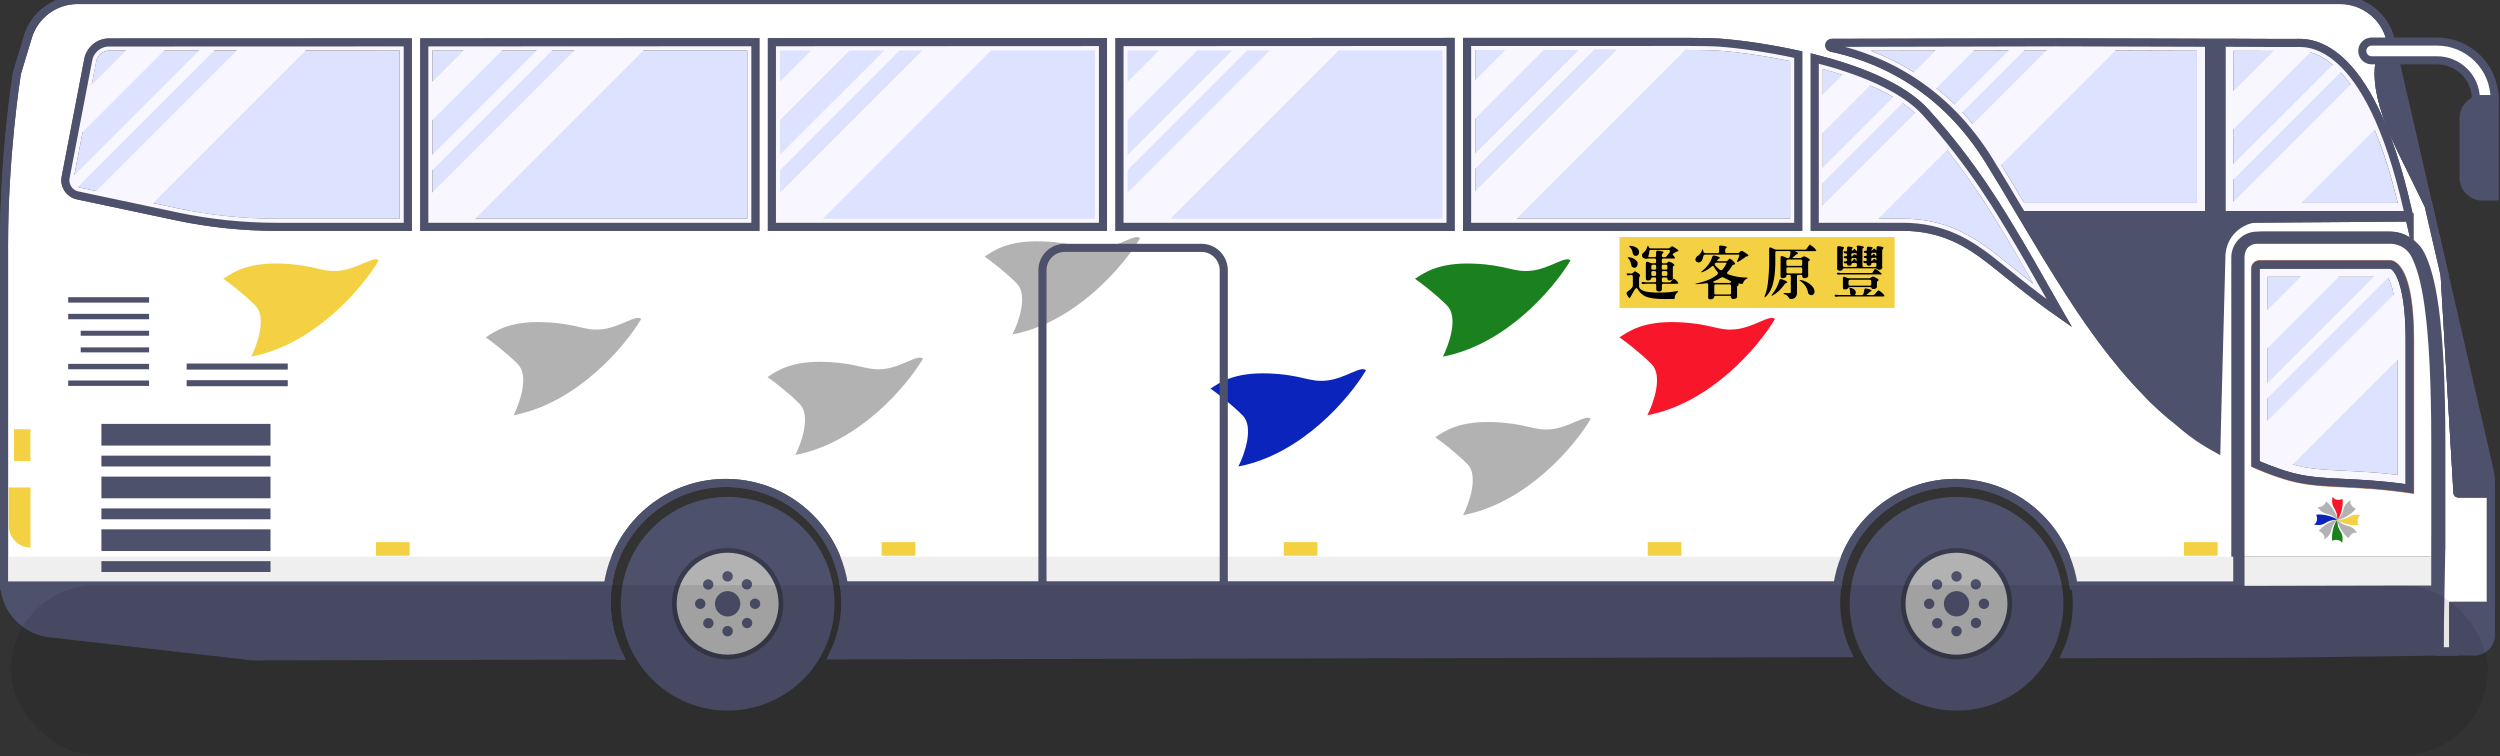 <svg width="562" height="170" viewBox="0 0 562 170" fill="none" xmlns="http://www.w3.org/2000/svg">
<rect x="0" y="0" width="562" height="170" fill="#333333" stroke="none"/>
<g clip-path="url(#clip0_2043_10135)">
<path d="M552.446 110.931L549.559 61.867L545.929 46.129C544.224 42.621 542.202 38.528 539.839 33.705C532.36 18.478 534.455 11.876 537.403 9.026C536.173 3.752 531.483 0 526.05 0H17.425C12.297 0 7.766 3.362 6.28 8.283L3.807 16.468C3.807 16.468 3.807 16.481 3.795 16.517C3.625 17.589 0.908 34.959 0.908 54.96V130.798C0.908 131.066 0.92 131.334 0.933 131.602C0.933 131.627 0.933 131.651 0.933 131.675H136.628C136.603 131.797 136.579 131.931 136.567 132.053C136.42 133.161 136.347 134.306 136.347 135.464C136.347 139.739 137.346 143.771 139.137 147.364H139.186C137.371 143.759 136.36 139.69 136.36 135.39C136.36 134.233 136.433 133.088 136.579 131.98C136.591 131.858 136.615 131.724 136.64 131.602C136.956 129.349 137.578 127.181 138.418 125.146C142.438 115.414 152.012 108.568 163.182 108.568C174.352 108.568 183.926 115.414 187.946 125.146C188.786 127.193 189.407 129.349 189.724 131.602H413.048C413.365 129.349 413.986 127.181 414.827 125.146C418.846 115.414 428.42 108.568 439.603 108.568C450.785 108.568 460.347 115.414 464.366 125.146C465.207 127.193 465.828 129.349 466.145 131.602H502.505V57.871C502.505 55.167 504.697 52.975 507.401 52.975H537.293C539.34 52.975 541.264 53.827 542.604 55.301C543.03 55.752 543.396 56.276 543.688 56.836C545.99 61.392 548.366 70.552 548.366 99.774V146.463H551.508V136.207H559.95V110.931H552.434H552.446ZM329.804 9.428H367.882C367.882 9.428 371.341 9.416 379.234 9.416C380.099 9.416 384.971 9.465 386.336 9.562C390.672 9.879 397.262 10.731 404.241 12.278V51.001H329.804V9.428ZM251.664 9.465L326.089 9.428V51.001H251.664V9.465ZM14.758 39.856L19.837 13.435C20.264 11.182 22.237 9.55 24.527 9.55L91.668 9.525V50.989H62.166C54.589 50.989 47.049 50.197 39.643 48.626L17.45 43.924C15.598 43.535 14.392 41.719 14.758 39.856ZM169.808 50.989H95.383V9.525L169.808 9.489V50.989ZM173.523 50.989V9.489L247.949 9.452V50.989H173.523ZM447.325 58.359C442.709 54.802 436.85 50.989 427.787 50.989H407.957V13.143C417.738 15.628 427.665 19.489 432.842 25.19C443.61 37.03 450.042 48.163 454 54.802C456.558 59.077 460.139 65.545 462.941 70.418C456.363 65.813 450.456 60.77 447.325 58.359ZM541.642 48.906L504.332 49.174C501.664 49.174 500.994 49.491 499.545 51.525C499.459 51.659 499.362 51.805 499.277 51.951L499.021 52.426C498.936 52.597 498.85 52.768 498.777 52.95C498.68 53.182 498.595 53.425 498.521 53.669C498.375 54.144 498.278 54.631 498.217 55.131C498.193 55.399 498.18 55.667 498.18 55.935V100.772C493.795 98.336 491.895 96.704 488.192 93.537C484.538 90.504 482.589 88.299 482.589 88.299C478.983 84.621 475.67 80.625 472.515 76.386C472.491 76.35 472.467 76.313 472.442 76.277C472.418 76.252 472.406 76.228 472.393 76.216C471.419 74.912 470.469 73.573 469.531 72.233C469.202 71.757 468.885 71.27 468.556 70.807C468.033 70.064 467.509 69.334 467.034 68.566C466.608 67.896 466.157 67.263 465.743 66.593C464.805 65.156 463.867 63.694 462.941 62.22C462.783 61.964 462.624 61.708 462.466 61.453C461.674 60.186 460.895 58.907 460.103 57.628C459.811 57.141 459.518 56.665 459.226 56.178C458.459 54.899 457.679 53.62 456.912 52.317C456.778 52.11 456.656 51.903 456.534 51.696C455.693 50.283 454.853 48.87 454 47.457C453.257 46.202 452.502 44.947 451.747 43.693C451.333 42.998 450.931 42.316 450.517 41.622C450.09 40.928 449.652 40.221 449.225 39.515C448.555 38.406 447.886 37.298 447.203 36.189C444.755 32.218 442.075 28.832 439.286 25.933C432.477 18.905 424.961 14.836 418.152 12.51C415.899 11.73 413.718 11.158 411.66 10.719C411.002 10.585 411.111 9.623 411.781 9.623L462.405 9.501L495.695 9.599H500.276L511.153 9.647H516.038C518.291 9.647 532.384 7.808 541.313 47.469C541.496 48.273 541.447 48.066 541.642 48.918V48.906Z" fill="white" stroke="#4E516B" stroke-width="1.817" stroke-miterlimit="10"/>
<path d="M502.515 131.601V125.146H464.377C465.217 127.192 465.839 129.348 466.155 131.601H502.515Z" fill="#EFEFEF"/>
<path d="M413.06 131.601C413.376 129.348 413.998 127.18 414.838 125.146H187.957C188.798 127.192 189.419 129.348 189.735 131.601H413.06Z" fill="#EFEFEF"/>
<path d="M0.933 131.601C0.933 131.601 0.933 131.65 0.933 131.674H136.628C136.603 131.796 136.579 131.93 136.567 132.052C136.42 133.161 136.347 134.306 136.347 135.463C136.347 139.738 137.346 143.77 139.137 147.363H139.186C137.371 143.758 136.36 139.689 136.36 135.39C136.36 134.232 136.433 133.087 136.579 131.979C136.591 131.857 136.615 131.723 136.64 131.601C136.956 129.348 137.578 127.18 138.418 125.146H0.908V130.797C0.908 131.065 0.92 131.333 0.933 131.601Z" fill="#EFEFEF"/>
<path d="M516.851 11.438H516.034L511.138 11.45L502.1 11.426V45.617H539.008C533.782 23.863 525.755 11.438 516.851 11.438Z" fill="#DDE2FE"/>
<path d="M535.234 27.724C533.42 23.473 531.568 20.208 529.741 17.711C528.973 16.663 528.218 15.75 527.463 14.946C526.866 14.313 526.282 13.752 525.709 13.253C523.931 11.718 522.274 10.829 520.837 10.317C518.474 9.452 516.72 9.623 516.037 9.623H511.153L500.275 9.586V47.445H541.313C539.461 39.21 537.378 32.767 535.234 27.724ZM502.103 11.426L511.092 11.45L502.103 20.44V11.426ZM502.103 29.052L519.375 11.779C521.105 12.23 522.786 13.168 524.406 14.568L502.103 36.859V29.052ZM502.103 40.307L526.16 16.249C526.927 17.078 527.67 18.003 528.413 19.039L502.103 45.349V40.307ZM533.809 29.149C535.758 33.802 537.5 39.32 539.011 45.617H517.341L533.809 29.149Z" fill="#F8F6FE"/>
<path d="M509.775 62.232V102.466C510.945 102.941 512.138 103.392 513.344 103.794C513.503 103.83 513.661 103.867 513.819 103.928C514.002 103.988 514.575 104.183 514.575 104.183C518.521 105.414 522.261 105.596 527.024 105.828C530.251 105.986 534.161 106.169 538.961 106.741V76.387C538.961 66.167 537.219 62.951 536.671 62.208L509.788 62.232H509.775Z" fill="#DDE2FE"/>
<path d="M539.63 64.693C539.167 62.89 538.619 61.77 538.144 61.124C537.803 60.661 537.498 60.442 537.267 60.381H527.619L519.007 60.393H507.947V103.684C509.555 104.366 511.2 104.999 512.881 105.56C512.99 105.584 513.088 105.608 513.197 105.645C513.404 105.718 513.624 105.791 513.831 105.864L513.928 105.889L514.026 105.925C518.191 107.229 522.041 107.411 526.913 107.655C530.592 107.825 535.086 108.045 540.775 108.824V76.386C540.775 70.881 540.275 67.141 539.63 64.693ZM509.774 62.232H517.18L509.774 69.626V62.232ZM509.774 78.238L525.792 62.22H533.625L509.774 86.058V78.238ZM509.774 94.548V89.493L536.828 62.439C537.145 62.975 537.669 64.084 538.107 66.216L509.774 94.548ZM538.948 106.741C534.161 106.169 530.238 105.986 527.023 105.828C522.589 105.608 519.056 105.438 515.402 104.415L538.948 80.869V106.741Z" fill="#F8F6FE"/>
<path d="M440.597 24.654C443.631 27.809 446.371 31.366 448.759 35.215C449.429 36.299 450.074 37.383 450.793 38.553C451.122 39.101 452.096 40.672 452.096 40.672C452.096 40.672 454.496 44.692 455.044 45.618H493.877V11.402L462.413 11.304L420.523 11.414C428.136 14.301 434.885 18.747 440.61 24.654H440.597Z" fill="#DDE2FE"/>
<path d="M477.384 9.525L462.401 9.477H456.871L453.412 9.501L445.579 9.525L436.943 9.55L412.143 9.611C411.424 9.611 411.327 10.634 412.021 10.78C413.97 11.206 416.028 11.767 418.148 12.497C421.619 13.679 425.262 15.323 428.916 17.565C430.609 18.612 432.314 19.794 433.983 21.122C435.384 22.23 436.773 23.436 438.137 24.776C438.514 25.141 438.904 25.531 439.282 25.921C439.464 26.116 439.659 26.311 439.842 26.518C440.646 27.37 441.426 28.259 442.205 29.197C443.947 31.293 445.616 33.619 447.199 36.177C447.65 36.908 448.089 37.639 448.539 38.37C448.771 38.747 448.99 39.125 449.221 39.502C449.648 40.209 450.086 40.915 450.513 41.61C450.927 42.304 451.329 42.986 451.743 43.681C452.498 44.935 453.253 46.19 453.996 47.444H495.691V9.574L477.384 9.525ZM430.244 16.249C427.186 14.325 423.946 12.704 420.523 11.413L435.116 11.377L430.244 16.249ZM439.428 23.485C438.1 22.181 436.724 20.963 435.286 19.818L443.752 11.352L451.584 11.328L439.428 23.485ZM441.133 25.226L455.032 11.328L460.099 11.304L443.496 27.906C442.741 26.98 441.949 26.091 441.133 25.226ZM493.864 45.617H455.044C454.484 44.691 452.084 40.672 452.084 40.672C452.084 40.672 451.122 39.113 450.793 38.565C450.476 38.041 450.171 37.529 449.867 37.042L475.569 11.34L493.864 11.401V45.617Z" fill="#F8F6FE"/>
<path d="M451.832 54.728C447.764 47.883 441.612 37.541 431.49 26.42C427.568 22.12 420.089 18.356 409.771 15.506V49.162H427.787C437.093 49.162 443.22 52.889 448.446 56.909C449.347 57.603 450.48 58.517 451.796 59.576C453.318 60.806 455.109 62.256 457.082 63.779C455.425 60.867 453.793 57.981 452.441 55.739L451.844 54.728H451.832Z" fill="#DDE2FE"/>
<path d="M453.995 54.802C450.865 49.54 446.175 41.464 439.001 32.438C437.125 30.075 435.078 27.651 432.837 25.19C432.508 24.825 432.167 24.472 431.802 24.131C430.961 23.339 430.036 22.584 429.025 21.865C428.367 21.39 427.672 20.939 426.942 20.501C425.358 19.526 423.628 18.637 421.801 17.821C419.84 16.932 417.757 16.128 415.626 15.397C413.116 14.544 410.522 13.789 407.939 13.131V50.989H427.782C436.845 50.989 442.704 54.802 447.32 58.359C450.451 60.771 456.358 65.814 462.936 70.418C460.135 65.546 456.553 59.078 453.995 54.802ZM409.767 15.507C411.301 15.933 412.775 16.384 414.176 16.846L409.767 21.256V15.507ZM409.767 29.856L420.413 19.21C422.325 20.038 424.067 20.915 425.614 21.828L409.767 37.676V29.856ZM409.767 41.123L427.709 23.181C428.757 23.911 429.682 24.654 430.498 25.434L409.767 46.166V41.123ZM448.441 56.909C443.215 52.89 437.1 49.162 427.782 49.162H422.264L437.697 33.741C444.263 42 448.672 49.418 451.827 54.729L452.424 55.74C453.776 57.993 455.421 60.868 457.065 63.792C455.104 62.257 453.313 60.807 451.791 59.577C450.475 58.517 449.342 57.616 448.441 56.909Z" fill="#F8F6FE"/>
<path d="M379.234 11.231H331.631V49.162H402.414V13.74C396.933 12.595 390.976 11.718 386.201 11.365C384.959 11.28 380.257 11.219 379.234 11.219V11.231Z" fill="#DDE2FE"/>
<path d="M386.334 9.55C385.348 9.477 382.497 9.428 380.682 9.416C380 9.404 379.464 9.404 379.233 9.404H340.266L329.803 9.416V50.989H404.24V12.266C397.26 10.719 390.671 9.867 386.334 9.55ZM331.63 11.243H338.439L331.63 18.052V11.243ZM331.63 26.664L347.051 11.243H354.859L331.63 34.472V26.664ZM331.63 37.919L358.318 11.231H363.361L331.63 42.962V37.919ZM402.413 49.162H340.936L378.867 11.231H379.233C380.268 11.231 384.97 11.292 386.212 11.377C390.975 11.718 396.944 12.595 402.413 13.74V49.162Z" fill="#F8F6FE"/>
<path d="M251.664 9.453L326.101 9.416V50.989H251.664V9.453Z" fill="#DDE2FE"/>
<path d="M302.775 9.501H287.257H270.959H262.335L251.664 9.513V50.977H326.101V9.477H302.775V9.501ZM253.491 11.352H260.507L253.491 18.369V11.352ZM253.491 26.98L269.131 11.34H276.952L253.491 34.788V26.98ZM253.491 38.248L280.387 11.34H285.429L253.491 43.279V38.248ZM324.274 49.162H263.114L300.948 11.328H324.274V49.162Z" fill="#F8F6FE"/>
<path d="M173.521 9.488L247.959 9.452V50.988H173.521V9.488Z" fill="#DDE2FE"/>
<path d="M224.632 9.501H209.114H192.816H184.192L173.521 9.513V50.977H247.959V9.477H224.632V9.501ZM175.349 11.352H182.365L175.349 18.369V11.352ZM175.349 26.98L190.989 11.34H198.809L175.349 34.788V26.98ZM175.349 38.248L202.244 11.34H207.287L175.349 43.279V38.248ZM246.132 49.162H184.972L222.805 11.328H246.132V49.162Z" fill="#F8F6FE"/>
<path d="M97.211 49.162H167.994V11.328L97.211 11.352V49.162Z" fill="#DDE2FE"/>
<path d="M146.492 9.501H130.973H114.675H106.051L95.381 9.513V50.977H169.818V9.477H146.492V9.501ZM97.208 11.352H104.224L97.208 18.369V11.352ZM97.208 26.98L112.848 11.34H120.668L97.208 34.788V26.98ZM97.208 38.248L124.103 11.34H129.146L97.208 43.279V38.248ZM167.991 49.162H106.831L144.665 11.328H167.991V49.162Z" fill="#F8F6FE"/>
<path d="M21.625 13.79L16.546 40.222C16.375 41.099 16.948 41.964 17.825 42.147L40.018 46.849C47.278 48.396 54.733 49.175 62.163 49.175H89.838V11.366L24.524 11.39C23.111 11.39 21.893 12.401 21.625 13.79Z" fill="#DDE2FE"/>
<path d="M70.534 9.538H38.717L24.526 9.55C22.236 9.55 20.263 11.182 19.837 13.435L18.314 21.353L16.268 31.999L14.758 39.856C14.66 40.355 14.672 40.842 14.782 41.305C14.977 42.134 15.464 42.864 16.158 43.364C16.536 43.632 16.974 43.827 17.45 43.924L20.093 44.484L32.883 47.189L39.643 48.626C47.049 50.197 54.589 50.989 62.166 50.989H91.668V9.525H70.534V9.538ZM21.64 13.789C21.895 12.388 23.114 11.377 24.526 11.377H28.29L20.629 19.039L21.64 13.789ZM16.706 39.381L18.57 29.697L36.89 11.377H44.722L16.706 39.381ZM21.628 42.95L17.827 42.146C17.705 42.121 17.596 42.085 17.486 42.036L48.157 11.365H53.212L21.628 42.95ZM89.84 49.162H62.166C54.747 49.162 47.293 48.382 40.021 46.848L34.417 45.654L68.707 11.365H89.84V49.162Z" fill="#F8F6FE"/>
<path d="M187.225 147.34C189.003 143.759 190.002 139.727 190.002 135.464C190.002 134.306 189.929 133.161 189.783 132.053C189.77 131.931 189.746 131.797 189.722 131.675H413.046C413.021 131.797 412.997 131.931 412.985 132.053C412.839 133.161 412.766 134.306 412.766 135.464C412.766 139.532 413.667 143.381 415.287 146.828L187.225 147.34Z" fill="#4E516B" stroke="#4E516B" stroke-width="1.817" stroke-miterlimit="10"/>
<path d="M541.313 47.445H500.275V9.586H495.695V47.445H454C454.853 48.858 455.693 50.27 456.534 51.684C456.655 51.891 456.777 52.098 456.911 52.305C457.679 53.608 458.458 54.887 459.226 56.166C459.518 56.653 459.81 57.128 460.103 57.616C460.894 58.895 461.674 60.174 462.466 61.44C462.624 61.696 462.782 61.952 462.941 62.208C463.867 63.682 464.804 65.143 465.742 66.581C465.974 66.958 466.217 67.324 466.461 67.689C467.192 68.798 467.935 69.894 468.69 70.99C468.97 71.392 469.25 71.806 469.531 72.221C470.469 73.56 471.419 74.9 472.393 76.204C472.405 76.216 472.418 76.24 472.442 76.264C472.466 76.301 472.491 76.338 472.515 76.374C475.67 80.613 478.983 84.608 482.589 88.287C482.589 88.287 484.537 90.492 488.192 93.525C491.895 96.692 494.721 99.53 499.106 101.966L500.275 57.774C500.275 57.482 500.275 57.189 500.324 56.897C500.385 56.398 500.482 55.91 500.628 55.435C500.701 55.192 500.787 54.948 500.884 54.717C500.957 54.534 501.043 54.363 501.128 54.193L501.384 53.718C501.469 53.572 501.566 53.425 501.652 53.291C503.101 51.257 505.452 49.929 508.12 49.929L541.641 48.894C541.459 48.066 541.495 48.224 541.313 47.445Z" fill="#4E516B"/>
<path d="M544.137 57.152C543.845 56.592 543.48 56.068 543.053 55.618C541.713 54.144 539.789 53.291 537.742 53.291H507.851C505.146 53.291 502.954 55.484 502.954 58.188V103.464H502.942V131.992H466.582C466.606 132.113 466.63 132.247 466.643 132.369C466.789 133.478 466.862 134.623 466.862 135.78C466.862 139.8 465.973 143.624 464.377 147.047L502.942 146.962L511.785 146.938L548.376 146.463L548.803 122.649H548.815V100.09C548.815 70.868 546.439 61.708 544.137 57.152ZM546.988 120.822V122.649V131.943L504.781 132.04V103.464V58.188C504.781 56.495 506.157 55.118 507.851 55.118H537.742C539.265 55.118 540.702 55.752 541.701 56.848C542.03 57.201 542.298 57.579 542.517 58.005C544.588 62.11 546.988 70.624 546.988 100.102V120.834V120.822Z" fill="#4E516B" stroke="#4E516B" stroke-width="1.817" stroke-miterlimit="10"/>
<path d="M56.026 147.462L11.249 142.37C5.646 141.737 1.358 137.205 0.944 131.675H0.92C1.31 137.242 5.61 141.81 11.237 142.443L56.014 147.535C56.465 147.596 56.915 147.62 57.366 147.62L139.185 147.437C139.185 147.437 139.161 147.389 139.148 147.364L57.378 147.547C56.928 147.547 56.477 147.523 56.026 147.462Z" stroke="#DA946C" stroke-width="0.227" stroke-miterlimit="10"/>
<path d="M136.577 132.053C136.59 131.931 136.614 131.797 136.638 131.675H0.943C1.37 137.205 5.645 141.737 11.248 142.37L56.025 147.462C56.476 147.523 56.927 147.547 57.377 147.547L139.148 147.364C137.357 143.771 136.358 139.739 136.358 135.464C136.358 134.306 136.431 133.161 136.577 132.053Z" fill="#4E516B" stroke="#4E516B" stroke-width="1.817" stroke-miterlimit="10"/>
<path d="M551.52 146.462H556.221C558.28 146.45 559.961 144.769 559.961 142.711V136.206H551.52V146.462Z" fill="#4E516B" stroke="#4E516B" stroke-width="1.817" stroke-linejoin="round"/>
<path d="M539.836 33.704C542.199 38.528 544.221 42.621 545.927 46.117L543.649 36.214L537.4 9.038C534.452 11.876 532.357 18.478 539.836 33.704Z" fill="#4E516B" stroke="#4E516B" stroke-width="1.817" stroke-linejoin="round"/>
<path d="M559.659 105.754L549.561 61.866L552.447 110.931H559.963V108.361C559.963 107.484 559.866 106.607 559.659 105.754Z" fill="#4E516B" stroke="#4E516B" stroke-width="1.817" stroke-linejoin="round"/>
<path d="M546.551 120.505V99.773C546.551 70.308 544.151 61.793 542.081 57.676C541.861 57.25 541.593 56.872 541.264 56.531C540.266 55.435 538.828 54.801 537.306 54.801H507.414C505.721 54.801 504.344 56.178 504.344 57.871V104.974L504.332 125.146H546.539V120.505H546.551ZM542.604 110.931C528.146 108.714 521.568 110.2 513.48 107.666C513.188 107.569 512.883 107.471 512.578 107.362V107.386C510.337 106.643 508.193 105.803 506.123 104.865V60.404C506.123 59.381 506.963 58.553 507.986 58.553H537.427C538.682 58.711 542.604 60.478 542.604 76.386V110.931Z" fill="white"/>
<path d="M33.514 66.812H15.328V68.03H33.514V66.812Z" fill="#4E516B"/>
<path d="M33.514 70.552H15.328V71.77H33.514V70.552Z" fill="#4E516B"/>
<path d="M33.513 74.352H18.141V75.473H33.513V74.352Z" fill="#4E516B"/>
<path d="M33.513 78.091H18.141V79.212H33.513V78.091Z" fill="#4E516B"/>
<path d="M33.514 81.795H15.328V83.013H33.514V81.795Z" fill="#4E516B"/>
<path d="M33.514 85.534H15.328V86.752H33.514V85.534Z" fill="#4E516B"/>
<path d="M64.689 81.722H41.959V83.086H64.689V81.722Z" fill="#4E516B"/>
<path d="M64.689 85.461H41.959V86.825H64.689V85.461Z" fill="#4E516B"/>
<path d="M60.811 95.291H22.795V100.163H60.811V95.291Z" fill="#4E516B"/>
<path d="M60.811 102.429H22.795V104.865H60.811V102.429Z" fill="#4E516B"/>
<path d="M60.811 114.294H22.795V116.73H60.811V114.294Z" fill="#4E516B"/>
<path d="M60.811 126.145H22.795V128.581H60.811V126.145Z" fill="#4E516B"/>
<path d="M60.811 107.143H22.795V112.015H60.811V107.143Z" fill="#4E516B"/>
<path d="M60.811 118.995H22.795V123.867H60.811V118.995Z" fill="#4E516B"/>
<path d="M60.811 130.859H22.795V135.731H60.811V130.859Z" fill="#4E516B"/>
<path d="M542.603 76.386V110.931C528.144 108.714 521.566 110.2 513.478 107.667C513.186 107.569 512.881 107.472 512.577 107.362V107.386C510.336 106.643 508.192 105.803 506.121 104.865V60.405C506.121 59.382 506.962 58.553 507.985 58.553H537.426C538.681 58.712 542.603 60.478 542.603 76.386Z" stroke="#DA946C" stroke-width="0.227" stroke-miterlimit="10"/>
<path d="M537.426 58.553H507.985C506.962 58.553 506.121 59.382 506.121 60.405V104.865C508.192 105.803 510.336 106.643 512.577 107.386V107.362C512.881 107.472 513.186 107.569 513.478 107.667C521.566 110.2 528.144 108.714 542.603 110.931V76.386C542.603 60.478 538.681 58.712 537.426 58.553ZM540.776 108.824C535.087 108.044 530.592 107.837 526.914 107.654C522.042 107.423 518.192 107.228 514.026 105.925L513.832 105.864C513.624 105.791 513.405 105.73 513.198 105.644C513.089 105.608 512.991 105.584 512.881 105.559C511.213 104.999 509.556 104.366 507.96 103.671V60.405L537.28 60.38C538.266 60.648 540.788 63.998 540.788 76.386V108.824H540.776Z" fill="#4E516B"/>
<path d="M279.336 93.378C276.742 90.784 273.441 88.275 272.125 87.361C274.232 85.96 277.509 83.658 285.195 83.95C292.881 84.243 294.233 86.009 298.35 85.534C302.468 85.059 305.951 82.123 307.072 83.232C303.479 89.31 292.711 102.136 278.386 104.865C279.787 102.112 281.931 95.973 279.336 93.378Z" fill="#0B24BB"/>
<path d="M329.861 104.317C327.267 101.722 323.966 99.225 322.65 98.299C324.758 96.899 328.034 94.596 335.72 94.889C343.407 95.181 344.759 96.947 348.876 96.472C352.993 95.997 356.477 93.062 357.597 94.17C354.004 100.248 343.236 113.075 328.911 115.803C330.312 113.05 332.456 106.911 329.861 104.317Z" fill="#B2B2B2"/>
<path d="M179.746 90.784C177.152 88.189 173.851 85.68 172.535 84.766C174.642 83.365 177.919 81.063 185.605 81.356C193.291 81.648 194.643 83.414 198.761 82.939C202.878 82.464 206.361 79.528 207.482 80.637C203.889 86.715 193.121 99.542 178.796 102.27C180.197 99.517 182.341 93.378 179.746 90.784Z" fill="#B2B2B2"/>
<path d="M116.404 81.856C113.81 79.261 110.509 76.752 109.193 75.838C111.301 74.438 114.577 72.135 122.263 72.428C129.95 72.72 131.302 74.486 135.419 74.011C139.536 73.536 143.02 70.601 144.14 71.709C140.547 77.787 129.779 90.614 115.454 93.342C116.855 90.59 118.999 84.45 116.404 81.856Z" fill="#B2B2B2"/>
<path d="M57.414 68.688C54.82 66.093 51.519 63.596 50.203 62.67C52.31 61.27 55.587 58.968 63.273 59.26C70.959 59.552 72.311 61.318 76.428 60.843C80.546 60.368 84.029 57.433 85.15 58.541C81.557 64.619 70.789 77.446 56.464 80.174C57.865 77.421 60.009 71.282 57.414 68.688Z" fill="#F3D143"/>
<path d="M228.557 63.694C225.962 61.099 222.661 58.59 221.346 57.676C223.453 56.276 226.73 53.973 234.416 54.266C242.102 54.558 243.454 56.324 247.571 55.849C251.688 55.374 255.172 52.439 256.293 53.547C252.699 59.625 241.931 72.452 227.607 75.18C229.007 72.427 231.151 66.288 228.557 63.694Z" fill="#B2B2B2"/>
<path d="M325.307 68.688C322.712 66.093 319.411 63.596 318.096 62.67C320.203 61.27 323.48 58.968 331.166 59.26C338.852 59.552 340.204 61.318 344.321 60.843C348.438 60.368 351.922 57.433 353.043 58.541C349.449 64.619 338.681 77.446 324.357 80.174C325.757 77.421 327.901 71.282 325.307 68.688Z" fill="#1A811E"/>
<path d="M371.279 81.856C368.685 79.261 365.384 76.764 364.068 75.838C366.176 74.438 369.452 72.135 377.138 72.428C384.825 72.72 386.177 74.486 390.294 74.011C394.411 73.536 397.895 70.601 399.015 71.709C395.422 77.787 384.654 90.614 370.329 93.342C371.73 90.59 373.874 84.45 371.279 81.856Z" fill="#F8172A"/>
<path d="M425.911 53.291H364.068V69.224H425.911V53.291Z" fill="#F3D143"/>
<path d="M367.319 61.148C367.428 60.978 367.55 60.953 367.696 61.051C367.94 61.197 368.196 61.355 368.439 61.526C368.659 61.733 368.732 61.904 368.646 62.05C368.525 62.22 368.464 62.391 368.464 62.561V64.352C368.464 64.547 368.525 64.73 368.659 64.9C369.146 65.29 369.718 65.533 370.4 65.619C370.936 65.704 371.545 65.753 372.228 65.765H374.055C375.078 65.728 376.016 65.631 376.881 65.46C377.051 65.424 377.161 65.412 377.234 65.424C377.307 65.485 377.234 65.606 377.027 65.789C376.625 66.142 376.43 66.605 376.466 67.153C376.406 67.19 376.259 67.202 376.052 67.214H375.589L374.201 67.227C372.215 67.227 370.802 67.032 369.938 66.654C369.219 66.337 368.61 65.765 368.11 64.924C367.94 64.705 367.757 64.717 367.574 64.973C367.209 65.558 366.868 66.13 366.563 66.715C366.442 67.019 366.283 67.056 366.088 66.837C365.942 66.618 365.82 66.398 365.699 66.179C365.577 65.899 365.662 65.667 365.942 65.485C366.247 65.302 366.539 65.046 366.856 64.705C367.002 64.535 367.063 64.352 367.063 64.157V62.147C367.063 61.94 366.965 61.83 366.758 61.83C366.563 61.83 366.356 61.843 366.149 61.891C365.881 61.928 365.735 61.855 365.686 61.697C365.638 61.526 365.747 61.441 366.027 61.453L366.661 61.514C366.856 61.514 367.075 61.392 367.294 61.136L367.319 61.148ZM365.881 57.847C365.881 57.847 366.052 57.811 366.308 57.835C367.002 57.933 367.574 58.237 368.013 58.773C368.159 59.017 368.183 59.321 368.074 59.687C367.94 60.052 367.696 60.223 367.331 60.198C366.929 60.089 366.722 59.869 366.697 59.54C366.624 59.029 366.466 58.615 366.222 58.298C366.003 58.054 365.881 57.908 365.881 57.859V57.847ZM366.235 55.362C366.271 55.253 366.454 55.228 366.758 55.289C367.172 55.338 367.501 55.435 367.757 55.594C368.451 56.02 368.634 56.568 368.305 57.238C368.086 57.458 367.842 57.555 367.562 57.518C367.27 57.421 367.099 57.226 367.038 56.909C366.978 56.41 366.795 55.996 366.49 55.667C366.332 55.521 366.247 55.423 366.247 55.375L366.235 55.362ZM370.315 55.46C370.413 55.155 370.498 55.143 370.607 55.435C370.656 55.679 370.815 55.813 371.095 55.837H374.907C375.102 55.837 375.248 55.813 375.321 55.776C375.663 55.375 375.955 55.277 376.211 55.509C376.82 55.837 377.197 56.118 377.319 56.349C377.295 56.447 377.222 56.507 377.1 56.507C377.027 56.507 376.929 56.544 376.795 56.617C376.576 56.727 376.357 56.849 376.138 56.995C375.955 57.116 375.967 57.263 376.174 57.445L376.32 57.604C376.515 57.872 376.6 58.018 376.54 58.067C376.479 58.103 376.32 58.115 376.065 58.115H373.884C373.677 58.115 373.58 58.213 373.58 58.42V58.883C373.58 59.09 373.677 59.199 373.884 59.199H374.396C374.603 59.199 374.749 59.139 374.846 59.029C374.956 58.907 375.029 58.834 375.078 58.81C375.127 58.785 375.309 58.834 375.614 58.956C376.089 59.187 376.369 59.406 376.418 59.614C376.369 59.711 376.259 59.796 376.077 59.894C376.064 59.93 376.052 60.052 376.052 60.259V62.281C376.162 62.756 375.955 63.012 375.407 63.048C375.005 63.097 374.81 62.927 374.834 62.549C374.834 62.427 374.737 62.379 374.53 62.379H373.884C373.677 62.379 373.58 62.476 373.58 62.683V63.146C373.58 63.353 373.677 63.463 373.884 63.463H375.151C375.37 63.524 375.553 63.463 375.675 63.268C375.894 62.963 376.089 62.756 376.272 62.634C376.54 62.781 376.808 62.988 377.063 63.268C377.234 63.511 377.319 63.67 377.319 63.718C377.283 63.767 377.124 63.792 376.868 63.792H373.896C373.689 63.792 373.592 63.889 373.592 64.096V64.742C373.641 65.375 373.348 65.631 372.703 65.497C372.556 65.472 372.447 65.375 372.337 65.217C372.313 64.839 372.301 64.474 372.313 64.096C372.313 63.889 372.215 63.779 372.008 63.779H369.925L369.523 63.852C369.255 63.889 369.097 63.828 369.036 63.67C368.987 63.463 369.109 63.365 369.414 63.39C369.56 63.39 369.73 63.414 369.901 63.45H371.996C372.203 63.45 372.301 63.353 372.301 63.146V62.683C372.301 62.476 372.203 62.366 371.996 62.366H371.521C371.326 62.366 371.217 62.427 371.217 62.549C371.107 62.927 370.815 63.085 370.339 63.036C370.169 63 370.072 62.951 370.023 62.902C369.998 62.842 369.986 62.695 369.986 62.44V59.175C369.986 58.895 370.12 58.785 370.376 58.858C370.571 58.907 370.778 58.992 370.973 59.09C371.095 59.151 371.265 59.187 371.46 59.187H371.984C372.191 59.187 372.288 59.09 372.288 58.883V58.42C372.288 58.213 372.191 58.103 371.984 58.103H370.607L370.218 58.164C369.95 58.2 369.804 58.2 369.767 58.14C369.706 58.091 369.584 58.03 369.414 57.969C369.06 57.677 369.024 57.324 369.304 56.909C369.852 56.532 370.181 56.044 370.303 55.448L370.315 55.46ZM371.217 56.166L371.034 56.191C370.839 56.203 370.754 56.349 370.754 56.617C370.754 56.861 370.693 57.141 370.583 57.458C370.461 57.665 370.534 57.774 370.778 57.799H371.984C372.191 57.799 372.288 57.701 372.288 57.494V56.751C372.288 56.471 372.435 56.337 372.727 56.349C373.056 56.386 373.385 56.447 373.726 56.507C374.03 56.617 374.042 56.775 373.762 56.995C373.628 57.056 373.567 57.214 373.567 57.445C373.567 57.677 373.665 57.799 373.872 57.799C374.225 57.859 374.481 57.799 374.639 57.628C374.846 57.336 375.053 57.08 375.273 56.861C375.309 56.849 375.346 56.727 375.395 56.507C375.419 56.288 375.334 56.178 375.139 56.178H371.217V56.166ZM371.618 59.504C371.35 59.54 371.217 59.65 371.217 59.833V60.308C371.217 60.515 371.314 60.624 371.521 60.624H371.996C372.203 60.624 372.301 60.527 372.301 60.32V59.821C372.301 59.614 372.203 59.504 371.996 59.504H371.606H371.618ZM372.301 61.258C372.301 61.051 372.203 60.941 371.996 60.941H371.521C371.314 60.941 371.217 61.039 371.217 61.246V61.709C371.217 61.916 371.314 62.025 371.521 62.025H371.996C372.203 62.025 372.301 61.928 372.301 61.721V61.258ZM374.822 59.808C374.822 59.589 374.688 59.48 374.42 59.492H373.872C373.665 59.492 373.567 59.589 373.567 59.796V60.296C373.567 60.503 373.665 60.612 373.872 60.612H374.518C374.725 60.612 374.834 60.515 374.834 60.308V59.808H374.822ZM374.822 61.258C374.822 61.051 374.725 60.941 374.518 60.941H373.872C373.665 60.941 373.567 61.039 373.567 61.246V61.709C373.567 61.916 373.665 62.025 373.872 62.025H374.518C374.725 62.025 374.834 61.928 374.834 61.721V61.258H374.822Z" fill="black"/>
<path d="M386.421 55.558C386.421 55.314 386.543 55.192 386.798 55.192C387.298 55.229 387.724 55.314 388.09 55.436C388.248 55.582 388.211 55.704 387.968 55.826C387.87 55.862 387.822 55.996 387.822 56.203V56.569C387.822 56.776 387.919 56.886 388.126 56.886H390.501C390.733 56.934 390.916 56.873 391.05 56.703C391.33 56.35 391.634 56.301 391.951 56.581C392.511 56.886 392.865 57.166 393.035 57.397C393.072 57.519 393.011 57.592 392.828 57.616C392.621 57.616 392.414 57.702 392.207 57.909C391.659 58.311 391.159 58.627 390.709 58.859C390.562 58.932 390.477 58.907 390.477 58.798C390.477 58.713 390.55 58.566 390.66 58.359C390.782 58.091 390.891 57.811 390.989 57.531C391.037 57.336 390.964 57.227 390.769 57.227H383.339C383.095 57.251 382.937 57.385 382.888 57.641C382.803 58.079 382.693 58.408 382.547 58.627C382.17 59.054 381.768 59.127 381.341 58.822C381.073 58.591 381.061 58.262 381.305 57.823C381.451 57.629 381.609 57.507 381.78 57.446C382.255 57.056 382.56 56.581 382.694 56.045C382.73 56.033 382.767 56.045 382.803 56.069C382.864 56.24 382.901 56.398 382.913 56.569C382.937 56.764 383.083 56.873 383.339 56.898H386.141C386.348 56.898 386.457 56.8 386.457 56.593V55.57L386.421 55.558ZM384.886 57.811C384.984 57.531 385.142 57.409 385.373 57.446C385.653 57.495 385.946 57.58 386.262 57.69C386.457 57.738 386.579 57.836 386.616 57.994C386.567 58.116 386.494 58.164 386.421 58.14C386.336 58.152 386.226 58.25 386.092 58.432C385.982 58.627 386.031 58.713 386.226 58.713H387.858C388.138 58.786 388.394 58.652 388.613 58.286C388.723 58.164 388.833 58.128 388.918 58.152C389.393 58.432 389.771 58.786 390.051 59.212C390.051 59.407 389.953 59.504 389.722 59.504C389.551 59.504 389.417 59.626 389.308 59.858C389.04 60.321 388.735 60.735 388.394 61.1C388.175 61.344 388.187 61.526 388.431 61.648C389.783 62.148 391.244 62.404 392.804 62.404C392.852 62.44 392.877 62.477 392.877 62.513C392.852 62.55 392.718 62.647 392.463 62.769C392.207 62.964 392.036 63.159 391.939 63.354C391.841 63.621 391.78 63.78 391.756 63.804C391.659 63.841 391.476 63.829 391.208 63.768L391.037 63.743C390.794 63.707 390.709 63.743 390.782 63.853C390.903 63.975 390.879 64.097 390.709 64.231C390.501 64.304 390.428 64.462 390.489 64.718V66.399C390.611 66.862 390.392 67.13 389.844 67.191C389.454 67.3 389.222 67.178 389.137 66.825C389.137 66.618 389.028 66.508 388.833 66.508H385.69C385.495 66.508 385.385 66.557 385.373 66.642C385.337 67.057 385.057 67.276 384.533 67.288C384.082 67.312 383.912 67.093 383.997 66.63V63.95C383.997 63.755 383.875 63.658 383.619 63.67C382.462 63.841 381.658 63.902 381.207 63.865C381.171 63.829 381.147 63.792 381.159 63.755C382.401 63.524 383.497 63.183 384.472 62.72C385.142 62.379 385.629 62.075 385.97 61.794C386.238 61.575 386.262 61.344 386.055 61.112C385.678 60.625 385.41 60.235 385.264 59.943C385.166 59.736 384.996 59.736 384.74 59.955C384.094 60.491 383.461 60.869 382.852 61.112C382.523 61.222 382.365 61.246 382.377 61.173C383.741 60.053 384.594 58.92 384.898 57.775L384.886 57.811ZM387.602 62.477C387.334 62.294 387.066 62.282 386.835 62.44C386.372 62.745 385.848 63.013 385.251 63.244C385.044 63.329 385.008 63.402 385.154 63.463C385.312 63.561 385.495 63.597 385.69 63.597H388.65C388.845 63.597 389.003 63.548 389.113 63.439C389.21 63.317 389.113 63.207 388.857 63.086C388.528 62.939 388.187 62.781 387.858 62.598L387.615 62.464L387.602 62.477ZM389.125 64.267C389.125 64.048 389.015 63.926 388.796 63.926H385.702C385.483 63.926 385.373 64.036 385.373 64.243V65.875C385.373 66.082 385.471 66.192 385.678 66.192H388.82C389.028 66.192 389.137 66.094 389.137 65.887V64.267H389.125ZM385.824 59.054C385.702 59.09 385.593 59.151 385.495 59.224C385.398 59.322 385.459 59.492 385.641 59.736C385.97 60.101 386.287 60.394 386.616 60.637C386.835 60.808 387.054 60.771 387.261 60.552C387.651 60.065 387.943 59.59 388.151 59.115C388.151 59.078 388.041 59.054 387.846 59.054H385.824Z" fill="black"/>
<path d="M406.629 55.192C406.727 55.021 406.849 54.973 406.995 55.07C407.36 55.302 407.689 55.57 407.994 55.874C408.237 56.191 408.335 56.361 408.298 56.398C408.237 56.434 408.091 56.459 407.835 56.459H403.682C403.499 56.459 403.511 56.508 403.73 56.593C404.035 56.739 404.181 56.836 404.193 56.897C404.157 57.056 404.084 57.129 403.962 57.117C403.864 57.153 403.791 57.202 403.718 57.263C403.523 57.458 403.341 57.628 403.146 57.774C402.926 57.945 402.902 58.018 403.097 58.018H404.632C404.827 58.018 405.021 57.945 405.192 57.786C405.363 57.616 405.606 57.604 405.923 57.726C406.398 57.957 406.702 58.164 406.849 58.335C406.885 58.481 406.776 58.627 406.508 58.749C406.483 58.81 406.471 58.931 406.471 59.114V61.721C406.568 62.184 406.349 62.452 405.825 62.525C405.387 62.622 405.155 62.452 405.155 62.013C405.155 61.867 405.058 61.794 404.851 61.794H404.278C404.071 61.794 403.962 61.892 403.962 62.099V66.07C403.791 66.837 403.341 67.215 402.61 67.215C402.366 67.215 402.183 67.105 402.086 66.849C401.891 66.52 401.647 66.301 401.355 66.204C401.136 66.143 401.014 66.094 400.965 66.045C400.929 65.972 400.941 65.911 401.002 65.862C401.124 65.85 401.319 65.862 401.599 65.875L402.037 65.899C402.256 65.899 402.403 65.887 402.451 65.862C402.573 65.741 402.622 65.582 402.573 65.387V62.111C402.573 61.904 402.476 61.794 402.269 61.794H401.903C401.708 61.794 401.599 61.831 401.599 61.916C401.562 62.269 401.355 62.464 400.965 62.501C400.454 62.622 400.222 62.427 400.271 61.916V57.896C400.271 57.616 400.405 57.519 400.661 57.579C400.929 57.64 401.209 57.75 401.513 57.908C401.647 57.994 401.794 58.03 401.964 58.03C402.135 58.03 402.256 57.908 402.342 57.653C402.415 57.372 402.476 57.08 402.5 56.788C402.524 56.568 402.439 56.447 402.256 56.447H399.406C399.199 56.447 399.089 56.544 399.089 56.751V59.346C399.053 61.002 398.895 62.415 398.614 63.585C398.285 65.01 397.652 66.094 396.739 66.861C396.641 66.873 396.653 66.74 396.739 66.459C397.153 65.424 397.421 64.121 397.53 62.549C397.628 61.697 397.676 60.722 397.701 59.638V55.935C397.701 55.655 397.835 55.557 398.091 55.655L398.943 56.032C399.077 56.093 399.248 56.13 399.443 56.13H405.557C405.825 56.227 406.069 56.081 406.276 55.691C406.386 55.521 406.52 55.362 406.666 55.192H406.629ZM399.991 63.061C400.052 62.781 400.222 62.683 400.478 62.744C400.758 62.842 401.038 62.939 401.331 63.073C401.635 63.268 401.794 63.402 401.781 63.451C401.745 63.585 401.647 63.645 401.489 63.645C401.404 63.645 401.27 63.779 401.075 64.035C400.332 65.071 399.516 65.838 398.627 66.338C398.359 66.472 398.212 66.52 398.176 66.496C398.176 66.459 398.261 66.325 398.444 66.07C399.163 65.192 399.674 64.194 399.991 63.061ZM405.131 58.688C405.131 58.469 405.022 58.347 404.802 58.347H401.952C401.696 58.383 401.574 58.493 401.574 58.7V59.443C401.574 59.65 401.672 59.76 401.879 59.76H404.814C405.021 59.76 405.131 59.662 405.131 59.455V58.688ZM405.131 60.43C405.131 60.211 405.034 60.089 404.851 60.089H401.891C401.684 60.089 401.586 60.186 401.586 60.393V61.148C401.586 61.355 401.684 61.465 401.891 61.465H404.827C405.034 61.465 405.143 61.368 405.143 61.161V60.43H405.131ZM404.522 62.988C404.522 62.988 404.693 62.927 404.948 62.976C405.557 63.097 406.179 63.377 406.812 63.816C407.616 64.449 407.981 65.095 407.896 65.741C407.726 66.325 407.348 66.496 406.763 66.228C406.544 66.07 406.434 65.862 406.422 65.607C406.215 64.669 405.704 63.901 404.9 63.292C404.632 63.134 404.51 63.036 404.51 62.976L404.522 62.988Z" fill="black"/>
<path d="M415.835 65.132C415.737 64.864 415.737 64.717 415.798 64.693C416.127 64.705 416.456 64.815 416.76 65.01C417.211 65.339 417.309 65.741 417.041 66.216C416.98 66.301 417.053 66.35 417.248 66.35H418.514C418.709 66.35 418.856 66.228 418.941 65.972C419.002 65.716 419.05 65.46 419.087 65.205C419.099 64.924 419.245 64.815 419.501 64.839C419.781 64.9 420.061 64.973 420.342 65.046C420.597 65.18 420.719 65.266 420.731 65.302C420.731 65.424 420.67 65.497 420.524 65.521C420.427 65.558 420.342 65.594 420.281 65.655C420.147 65.802 420.013 65.923 419.867 66.033C419.647 66.203 419.538 66.289 419.562 66.313C420.025 66.337 420.5 66.35 420.999 66.337C421.206 66.337 421.401 66.216 421.596 65.972L421.864 65.619C422.096 65.375 422.254 65.266 422.327 65.266C422.68 65.46 423.009 65.728 423.326 66.057C423.57 66.362 423.679 66.52 423.655 66.569C423.618 66.618 423.46 66.642 423.204 66.642H413.325L412.923 66.715C412.655 66.752 412.497 66.691 412.436 66.532C412.387 66.325 412.509 66.228 412.814 66.252C412.96 66.252 413.13 66.276 413.301 66.313H415.822C416.017 66.313 416.09 66.276 416.03 66.191C415.908 66.045 415.859 65.875 415.883 65.668C415.908 65.46 415.883 65.266 415.822 65.095L415.835 65.132ZM417.357 55.594C417.357 55.326 417.479 55.204 417.711 55.204C418.003 55.204 418.307 55.253 418.636 55.338C418.831 55.362 418.953 55.435 419.014 55.557C419.014 55.655 418.953 55.728 418.819 55.764C418.722 55.801 418.673 55.923 418.673 56.13V59.699C418.673 59.906 418.77 60.016 418.977 60.016H421.511C421.718 60.016 421.828 59.918 421.828 59.711V59.394C421.828 59.187 421.73 59.078 421.523 59.078H420.987C420.78 59.078 420.683 59.126 420.683 59.236C420.683 59.614 420.463 59.772 420.013 59.723C419.733 59.675 419.623 59.528 419.647 59.273C419.647 59.187 419.55 59.139 419.331 59.151C419.111 59.175 418.977 59.114 418.916 58.956C418.88 58.785 418.88 58.688 418.916 58.663L419.343 58.688C419.538 58.7 419.647 58.59 419.647 58.347C419.647 58.103 419.562 57.993 419.391 57.993C419.172 58.018 419.038 57.957 418.99 57.799C418.953 57.604 419.05 57.519 419.282 57.543C419.525 57.567 419.659 57.458 419.659 57.214C419.659 56.97 419.562 56.849 419.355 56.849C419.16 56.873 419.026 56.8 418.977 56.641C418.953 56.471 419.05 56.386 419.282 56.398C419.525 56.422 419.659 56.337 419.659 56.154V55.813C419.659 55.545 419.793 55.423 420.049 55.435C420.305 55.472 420.573 55.509 420.865 55.569C421.036 55.667 421.036 55.764 420.853 55.898C420.756 56.02 420.707 56.13 420.707 56.264C420.707 56.41 420.804 56.386 420.987 56.179C421.17 55.971 421.279 55.862 421.328 55.85C421.365 55.862 421.474 55.959 421.645 56.13C421.791 56.325 421.852 56.288 421.852 56.045V55.703C421.852 55.435 421.986 55.314 422.242 55.338C422.79 55.399 423.18 55.484 423.399 55.618C423.423 55.655 423.399 55.752 423.314 55.874C423.18 56.045 423.119 56.215 423.119 56.386V59.869C423.216 60.296 423.058 60.551 422.619 60.637C422.376 60.673 422.144 60.612 421.913 60.43C421.864 60.357 421.742 60.32 421.56 60.32H414.592C414.397 60.32 414.288 60.357 414.263 60.442C414.166 60.759 413.91 60.893 413.496 60.844C413.082 60.795 412.911 60.564 412.996 60.162V55.703C412.996 55.435 413.13 55.314 413.386 55.338C413.934 55.399 414.324 55.484 414.543 55.618C414.568 55.655 414.543 55.752 414.446 55.874C414.324 56.045 414.263 56.215 414.263 56.386V59.687C414.263 59.894 414.361 60.003 414.568 60.003H417.114C417.321 60.003 417.43 59.906 417.43 59.699V59.382C417.43 59.212 417.321 59.126 417.101 59.126H416.553C416.358 59.126 416.249 59.187 416.249 59.321C416.176 59.723 415.871 59.821 415.335 59.638C415.238 59.577 415.201 59.455 415.213 59.297C415.213 59.212 415.104 59.175 414.885 59.199C414.677 59.224 414.543 59.151 414.483 58.992C414.446 58.822 414.543 58.737 414.799 58.749H414.909C415.104 58.773 415.213 58.651 415.213 58.408C415.213 58.164 415.104 58.054 414.885 58.054C414.665 58.079 414.531 58.006 414.483 57.847C414.446 57.677 414.556 57.604 414.824 57.604C415.079 57.616 415.213 57.519 415.213 57.287C415.213 57.056 415.104 56.958 414.885 56.958C414.665 56.983 414.531 56.909 414.483 56.751C414.446 56.581 414.446 56.495 414.483 56.471C414.629 56.471 414.763 56.483 414.909 56.508C415.104 56.508 415.213 56.422 415.213 56.215V55.801C415.213 55.533 415.347 55.411 415.603 55.423C415.713 55.423 415.835 55.448 415.969 55.484C416.285 55.533 416.468 55.582 416.505 55.63C416.529 55.691 416.505 55.777 416.407 55.874C416.31 55.996 416.261 56.13 416.261 56.288C416.261 56.447 416.358 56.434 416.566 56.239C416.76 56.032 416.882 55.935 416.931 55.935C416.992 55.971 417.065 56.057 417.162 56.203C417.357 56.483 417.455 56.52 417.455 56.3V55.533L417.357 55.594ZM421.304 60.661C421.389 60.466 421.523 60.417 421.718 60.527C422.169 60.771 422.595 61.112 423.009 61.55C423.021 61.697 422.875 61.745 422.558 61.697H413.8L413.411 61.745C413.155 61.757 412.997 61.684 412.948 61.526C412.899 61.355 413.009 61.282 413.277 61.307C413.435 61.307 413.606 61.331 413.788 61.368H420.524C420.768 61.428 420.926 61.368 421.012 61.173C421.097 61.002 421.194 60.844 421.304 60.673V60.661ZM414.276 62.549C414.276 62.281 414.397 62.184 414.653 62.233C414.872 62.293 415.079 62.379 415.299 62.476C415.384 62.525 415.518 62.549 415.725 62.549H420.22C420.415 62.549 420.585 62.464 420.719 62.306C420.865 62.159 421.06 62.147 421.328 62.245C421.596 62.367 421.876 62.525 422.193 62.744C422.4 62.927 422.327 63.097 421.986 63.243C421.949 63.304 421.937 63.426 421.937 63.633C421.937 63.962 421.937 64.291 421.913 64.644C421.681 64.924 421.353 65.022 420.926 64.949C420.768 64.888 420.683 64.79 420.67 64.632C420.658 64.571 420.549 64.535 420.366 64.535H415.871C415.676 64.535 415.554 64.596 415.506 64.717C415.286 65.022 414.945 65.119 414.495 65.034C414.3 64.973 414.239 64.79 414.288 64.474V62.561L414.276 62.549ZM415.92 62.89C415.676 62.927 415.542 63.036 415.542 63.243V63.901C415.542 64.108 415.64 64.218 415.847 64.218H420.342C420.549 64.218 420.658 64.121 420.658 63.913V63.231C420.658 63.012 420.549 62.89 420.329 62.89H415.92ZM417.357 57.165C417.357 56.946 417.333 56.849 417.296 56.897C417.028 56.922 416.76 56.934 416.48 56.922C416.273 56.922 416.176 57.043 416.176 57.299C416.176 57.555 416.2 57.677 416.237 57.689C416.285 57.689 416.407 57.579 416.614 57.36C416.809 57.153 416.98 57.129 417.15 57.287C417.296 57.482 417.357 57.445 417.357 57.177V57.165ZM417.357 58.359C417.357 58.127 417.26 58.006 417.065 58.006H416.48C416.273 58.006 416.176 58.14 416.176 58.408C416.176 58.676 416.188 58.81 416.224 58.834C416.261 58.834 416.383 58.712 416.566 58.493C416.76 58.091 416.98 58.127 417.235 58.615C417.272 58.7 417.296 58.737 417.333 58.712C417.345 58.676 417.357 58.554 417.357 58.347V58.359ZM421.803 57.056C421.803 56.885 421.694 56.812 421.474 56.812H420.963C420.756 56.812 420.658 56.946 420.658 57.202C420.658 57.482 420.744 57.531 420.914 57.324C421.097 57.129 421.206 57.019 421.255 57.019C421.304 57.056 421.401 57.153 421.523 57.324C421.706 57.592 421.803 57.616 421.803 57.397V57.056ZM421.803 58.237C421.803 57.993 421.791 57.896 421.755 57.92C421.718 57.945 421.572 57.957 421.316 57.957H420.963C420.756 57.957 420.658 58.054 420.658 58.261V58.493C420.658 58.737 420.768 58.724 421.012 58.481C421.206 58.261 421.328 58.152 421.365 58.152C421.535 58.274 421.669 58.42 421.755 58.578C421.791 58.578 421.815 58.469 421.815 58.225L421.803 58.237Z" fill="black"/>
<path d="M6.836 96.497H3.133V103.647H6.836V96.497Z" fill="#F3D143"/>
<path d="M1.967 109.58H6.851V123.088C4.159 123.088 1.967 120.896 1.967 118.204V109.58Z" fill="#F3D143"/>
<path d="M92.08 121.87H84.516V124.928H92.08V121.87Z" fill="#F3D143"/>
<path d="M205.766 121.87H198.201V124.928H205.766V121.87Z" fill="#F3D143"/>
<path d="M296.16 121.87H288.596V124.928H296.16V121.87Z" fill="#F3D143"/>
<path d="M377.978 121.87H370.414V124.928H377.978V121.87Z" fill="#F3D143"/>
<path d="M498.517 121.87H490.953V124.928H498.517V121.87Z" fill="#F3D143"/>
<path d="M524.321 111.687C524.808 112.344 525.612 112.564 526.611 112.174C526.83 113.806 526.124 116.193 525.441 116.863C525.368 113.684 523.931 114.707 524.321 111.687Z" fill="#F8172A"/>
<path d="M520.188 117.96C520.857 117.485 521.077 116.681 520.675 115.694C522.331 115.475 524.743 116.181 525.425 116.851C522.21 116.936 523.233 118.337 520.188 117.96Z" fill="#0B24BB"/>
<path d="M530.675 115.754C530.017 116.229 529.786 117.033 530.188 118.02C528.531 118.239 526.119 117.532 525.449 116.862C528.665 116.777 527.63 115.376 530.675 115.754Z" fill="#F3D143"/>
<path d="M526.547 122.04C526.06 121.382 525.256 121.163 524.257 121.552C524.038 119.92 524.745 117.533 525.427 116.863C525.512 120.042 526.937 119.019 526.547 122.04Z" fill="#1A811E"/>
<path d="M529.922 119.751C529.106 119.629 528.375 120.031 527.961 121.005C526.634 120.006 525.428 117.826 525.428 116.876C527.766 119.056 528.034 117.351 529.922 119.751Z" fill="#B2B2B2"/>
<path d="M522.515 121.297C522.637 120.493 522.235 119.774 521.248 119.36C522.259 118.044 524.464 116.863 525.426 116.863C523.221 119.165 524.951 119.445 522.515 121.297Z" fill="#B2B2B2"/>
<path d="M520.947 113.976C521.763 114.098 522.494 113.696 522.908 112.722C524.236 113.721 525.442 115.901 525.442 116.851C523.103 114.671 522.835 116.376 520.947 113.976Z" fill="#B2B2B2"/>
<path d="M528.353 112.418C528.231 113.222 528.633 113.941 529.619 114.355C528.608 115.67 526.404 116.852 525.441 116.852C527.646 114.55 525.916 114.269 528.353 112.418Z" fill="#B2B2B2"/>
<path d="M456.827 152.712C466.207 143.331 466.207 128.122 456.827 118.741C447.446 109.361 432.237 109.361 422.856 118.741C413.476 128.122 413.476 143.331 422.856 152.712C432.237 162.092 447.446 162.092 456.827 152.712Z" fill="#4E516B"/>
<path d="M450.884 140.325C453.43 134.215 450.541 127.198 444.431 124.651C438.32 122.105 431.303 124.995 428.757 131.105C426.21 137.216 429.1 144.233 435.21 146.779C441.321 149.325 448.338 146.436 450.884 140.325Z" fill="#B2B2B2" stroke="#383B4D" stroke-width="1.063" stroke-miterlimit="10"/>
<path d="M442.685 135.731C442.685 134.16 441.406 132.881 439.835 132.881C438.263 132.881 436.984 134.16 436.984 135.731C436.984 137.303 438.263 138.582 439.835 138.582C441.406 138.582 442.685 137.303 442.685 135.731Z" fill="#4E516B"/>
<path d="M441.001 129.567C441.001 128.922 440.477 128.398 439.831 128.398C439.186 128.398 438.662 128.922 438.662 129.567C438.662 130.213 439.186 130.737 439.831 130.737C440.477 130.737 441.001 130.213 441.001 129.567Z" fill="#4E516B"/>
<path d="M441.001 141.883C441.001 141.238 440.477 140.714 439.831 140.714C439.186 140.714 438.662 141.238 438.662 141.883C438.662 142.529 439.186 143.053 439.831 143.053C440.477 143.053 441.001 142.529 441.001 141.883Z" fill="#4E516B"/>
<path d="M433.681 134.562C433.035 134.562 432.512 135.086 432.512 135.731C432.512 136.377 433.035 136.901 433.681 136.901C434.327 136.901 434.85 136.377 434.85 135.731C434.85 135.086 434.327 134.562 433.681 134.562Z" fill="#4E516B"/>
<path d="M445.986 134.562C445.34 134.562 444.816 135.086 444.816 135.731C444.816 136.377 445.34 136.901 445.986 136.901C446.631 136.901 447.155 136.377 447.155 135.731C447.155 135.086 446.631 134.562 445.986 134.562Z" fill="#4E516B"/>
<path d="M436.277 130.567C435.814 130.116 435.084 130.116 434.633 130.567C434.182 131.017 434.182 131.76 434.633 132.211C435.096 132.662 435.827 132.662 436.277 132.211C436.728 131.748 436.728 131.017 436.277 130.567Z" fill="#4E516B"/>
<path d="M445.02 139.227C444.557 138.776 443.826 138.776 443.375 139.227C442.924 139.69 442.924 140.421 443.375 140.872C443.838 141.322 444.569 141.322 445.02 140.872C445.47 140.409 445.47 139.678 445.02 139.227Z" fill="#4E516B"/>
<path d="M434.668 139.276C434.217 139.739 434.217 140.47 434.668 140.92C435.131 141.371 435.862 141.371 436.313 140.92C436.763 140.458 436.763 139.727 436.313 139.276C435.85 138.825 435.119 138.825 434.668 139.276Z" fill="#4E516B"/>
<path d="M443.342 130.53C442.891 130.993 442.891 131.724 443.342 132.175C443.805 132.626 444.536 132.626 444.986 132.175C445.437 131.712 445.437 130.981 444.986 130.53C444.536 130.08 443.793 130.08 443.342 130.53Z" fill="#4E516B"/>
<path d="M180.569 152.706C189.95 143.325 189.95 128.116 180.569 118.735C171.188 109.355 155.979 109.355 146.598 118.736C137.218 128.116 137.218 143.325 146.598 152.706C155.979 162.087 171.188 162.087 180.569 152.706Z" fill="#4E516B"/>
<path d="M174.64 140.319C177.186 134.208 174.297 127.191 168.186 124.645C162.076 122.099 155.058 124.988 152.512 131.099C149.966 137.209 152.856 144.227 158.966 146.773C165.077 149.319 172.094 146.429 174.64 140.319Z" fill="#B2B2B2" stroke="#383B4D" stroke-width="1.063" stroke-miterlimit="10"/>
<path d="M166.421 135.731C166.421 134.16 165.142 132.881 163.571 132.881C162 132.881 160.721 134.16 160.721 135.731C160.721 137.303 162 138.582 163.571 138.582C165.142 138.582 166.421 137.303 166.421 135.731Z" fill="#4E516B"/>
<path d="M164.735 129.567C164.735 128.922 164.211 128.398 163.566 128.398C162.92 128.398 162.396 128.922 162.396 129.567C162.396 130.213 162.92 130.737 163.566 130.737C164.211 130.737 164.735 130.213 164.735 129.567Z" fill="#4E516B"/>
<path d="M164.735 141.883C164.735 141.238 164.211 140.714 163.566 140.714C162.92 140.714 162.396 141.238 162.396 141.883C162.396 142.529 162.92 143.053 163.566 143.053C164.211 143.053 164.735 142.529 164.735 141.883Z" fill="#4E516B"/>
<path d="M157.415 134.562C156.77 134.562 156.246 135.086 156.246 135.731C156.246 136.377 156.77 136.901 157.415 136.901C158.061 136.901 158.585 136.377 158.585 135.731C158.585 135.086 158.061 134.562 157.415 134.562Z" fill="#4E516B"/>
<path d="M169.732 134.562C169.086 134.562 168.562 135.086 168.562 135.731C168.562 136.377 169.086 136.901 169.732 136.901C170.377 136.901 170.901 136.377 170.901 135.731C170.901 135.086 170.377 134.562 169.732 134.562Z" fill="#4E516B"/>
<path d="M160.025 130.567C159.563 130.116 158.832 130.116 158.381 130.567C157.93 131.017 157.93 131.76 158.381 132.211C158.844 132.662 159.575 132.662 160.025 132.211C160.476 131.748 160.476 131.017 160.025 130.567Z" fill="#4E516B"/>
<path d="M168.772 139.227C168.309 138.776 167.578 138.776 167.127 139.227C166.676 139.69 166.676 140.421 167.127 140.872C167.59 141.322 168.321 141.322 168.772 140.872C169.222 140.409 169.222 139.678 168.772 139.227Z" fill="#4E516B"/>
<path d="M158.416 139.276C157.965 139.739 157.965 140.47 158.416 140.92C158.879 141.371 159.61 141.371 160.061 140.92C160.511 140.458 160.511 139.727 160.061 139.276C159.598 138.825 158.867 138.825 158.416 139.276Z" fill="#4E516B"/>
<path d="M167.078 130.53C166.628 130.993 166.628 131.724 167.078 132.175C167.541 132.626 168.272 132.626 168.723 132.175C169.173 131.712 169.173 130.981 168.723 130.53C168.272 130.08 167.529 130.08 167.078 130.53Z" fill="#4E516B"/>
<path d="M504.332 131.723L546.539 131.626V125.146H504.332V131.723Z" fill="#EFEFEF"/>
<path d="M270.068 54.801H239.36C236.083 54.801 233.428 57.457 233.428 60.745V131.675H235.255V60.745C235.255 58.48 237.094 56.628 239.36 56.628H270.068C272.333 56.628 274.185 58.48 274.185 60.745V131.675H276.012V60.745C276.012 57.457 273.344 54.801 270.068 54.801Z" fill="#4E516B"/>
<path d="M552.446 110.931L549.559 61.867L545.929 46.129C544.224 42.621 542.202 38.528 539.839 33.705C532.36 18.478 534.455 11.876 537.403 9.026C536.173 3.752 531.483 0 526.05 0H17.425C12.297 0 7.766 3.362 6.28 8.283L3.807 16.468C3.807 16.468 3.807 16.481 3.795 16.517C3.625 17.589 0.908 34.959 0.908 54.96V130.798C0.908 131.066 0.92 131.334 0.933 131.602C0.933 131.627 0.933 131.651 0.933 131.675H136.628C136.603 131.797 136.579 131.931 136.567 132.053C136.42 133.161 136.347 134.306 136.347 135.464C136.347 139.739 137.346 143.771 139.137 147.364H139.186C137.371 143.759 136.36 139.69 136.36 135.39C136.36 134.233 136.433 133.088 136.579 131.98C136.591 131.858 136.615 131.724 136.64 131.602C136.956 129.349 137.578 127.181 138.418 125.146C142.438 115.414 152.012 108.568 163.182 108.568C174.352 108.568 183.926 115.414 187.946 125.146C188.786 127.193 189.407 129.349 189.724 131.602H413.048C413.365 129.349 413.986 127.181 414.827 125.146C418.846 115.414 428.42 108.568 439.603 108.568C450.785 108.568 460.347 115.414 464.366 125.146C465.207 127.193 465.828 129.349 466.145 131.602H503.662V57.871C503.662 55.167 505.854 52.975 508.558 52.975H537.293C539.34 52.975 541.264 53.827 542.604 55.301C543.03 55.752 543.396 56.276 543.688 56.836C545.99 61.392 548.366 70.552 548.366 99.774V146.463H551.508V136.207H559.95V110.931H552.434H552.446ZM329.804 9.428H367.882C367.882 9.428 371.341 9.416 379.234 9.416C380.099 9.416 384.971 9.465 386.336 9.562C390.672 9.879 397.262 10.731 404.241 12.278V51.001H329.804V9.428ZM251.664 9.465L326.089 9.428V51.001H251.664V9.465ZM14.758 39.856L19.837 13.435C20.264 11.182 22.237 9.55 24.527 9.55L91.668 9.525V50.989H62.166C54.589 50.989 47.049 50.197 39.643 48.626L17.45 43.924C15.598 43.535 14.392 41.719 14.758 39.856ZM169.808 50.989H95.383V9.525L169.808 9.489V50.989ZM173.523 50.989V9.489L247.949 9.452V50.989H173.523ZM447.325 58.359C442.709 54.802 436.85 50.989 427.787 50.989H407.957V13.143C417.738 15.628 427.665 19.489 432.842 25.19C443.61 37.03 450.042 48.163 454 54.802C456.558 59.077 460.139 65.545 462.941 70.418C456.363 65.813 450.456 60.77 447.325 58.359ZM541.642 48.906L504.332 49.174C501.664 49.174 492.407 49.345 490.957 51.379C490.872 51.513 490.774 51.659 490.689 51.805L490.433 52.28C490.348 52.451 490.263 52.621 490.19 52.804C490.092 53.035 490.007 53.279 489.934 53.523C489.788 53.998 489.69 54.485 489.629 54.984C489.605 55.252 489.593 55.52 489.593 55.788L494.745 78.506C494.745 78.506 489.215 71.672 494.745 89.079C490.36 86.643 491.895 96.716 488.192 93.549C484.538 90.516 482.589 88.311 482.589 88.311C478.983 84.633 475.67 80.637 472.515 76.398C472.491 76.362 472.467 76.325 472.442 76.289C472.418 76.264 472.406 76.24 472.393 76.228C471.419 74.925 470.469 73.585 469.531 72.245C469.202 71.77 468.885 71.282 468.556 70.82C468.033 70.077 467.509 69.346 467.034 68.578C466.608 67.908 466.157 67.275 465.743 66.605C464.805 65.168 463.867 63.706 462.941 62.232C462.783 61.976 462.624 61.721 462.466 61.465C461.674 60.198 460.895 58.919 460.103 57.64C459.811 57.153 459.518 56.678 459.226 56.19C458.459 54.911 457.679 53.632 456.912 52.329C456.778 52.122 456.656 51.915 456.534 51.708C455.693 50.295 454.853 48.882 454 47.469C453.257 46.214 452.502 44.96 451.747 43.705C451.333 43.011 450.931 42.328 450.517 41.634C450.09 40.94 449.652 40.233 449.225 39.527C448.555 38.419 447.886 37.31 447.203 36.202C444.755 32.231 442.075 28.844 439.286 25.945C432.477 18.917 424.961 14.848 418.152 12.522C415.899 11.742 413.718 11.17 411.66 10.731C411.002 10.597 411.111 9.635 411.781 9.635L462.405 9.513L495.695 9.611H500.276L511.153 9.659H516.038C518.291 9.659 532.384 7.82 541.313 47.481C541.496 48.285 541.447 48.078 541.642 48.931V48.906Z" stroke="#4E516B" stroke-width="1.817" stroke-miterlimit="10"/>
<path d="M560.801 22.291H556.574C556.574 17.48 552.652 13.557 547.84 13.557H533.15C531.981 13.557 531.043 12.607 531.043 11.45C531.043 10.281 531.993 9.343 533.15 9.343H547.84C554.978 9.343 560.789 15.153 560.789 22.291H560.801Z" fill="white" stroke="#4E516B" stroke-width="1.817" stroke-miterlimit="10"/>
<path d="M558.057 22.291H560.81V44.181H558.057C555.719 44.181 553.818 42.28 553.818 39.942V26.543C553.818 24.204 555.719 22.304 558.057 22.304V22.291Z" fill="#4E516B" stroke="#4E516B" stroke-width="1.817" stroke-miterlimit="10"/>
<rect x="2.459" y="131.547" width="556.801" height="38.15" rx="19.075" fill="black" fill-opacity="0.1"/>
</g>
<defs>
<clipPath id="clip0_2043_10135">
<rect width="561.72" height="169.697" fill="white"/>
</clipPath>
</defs>
</svg>
